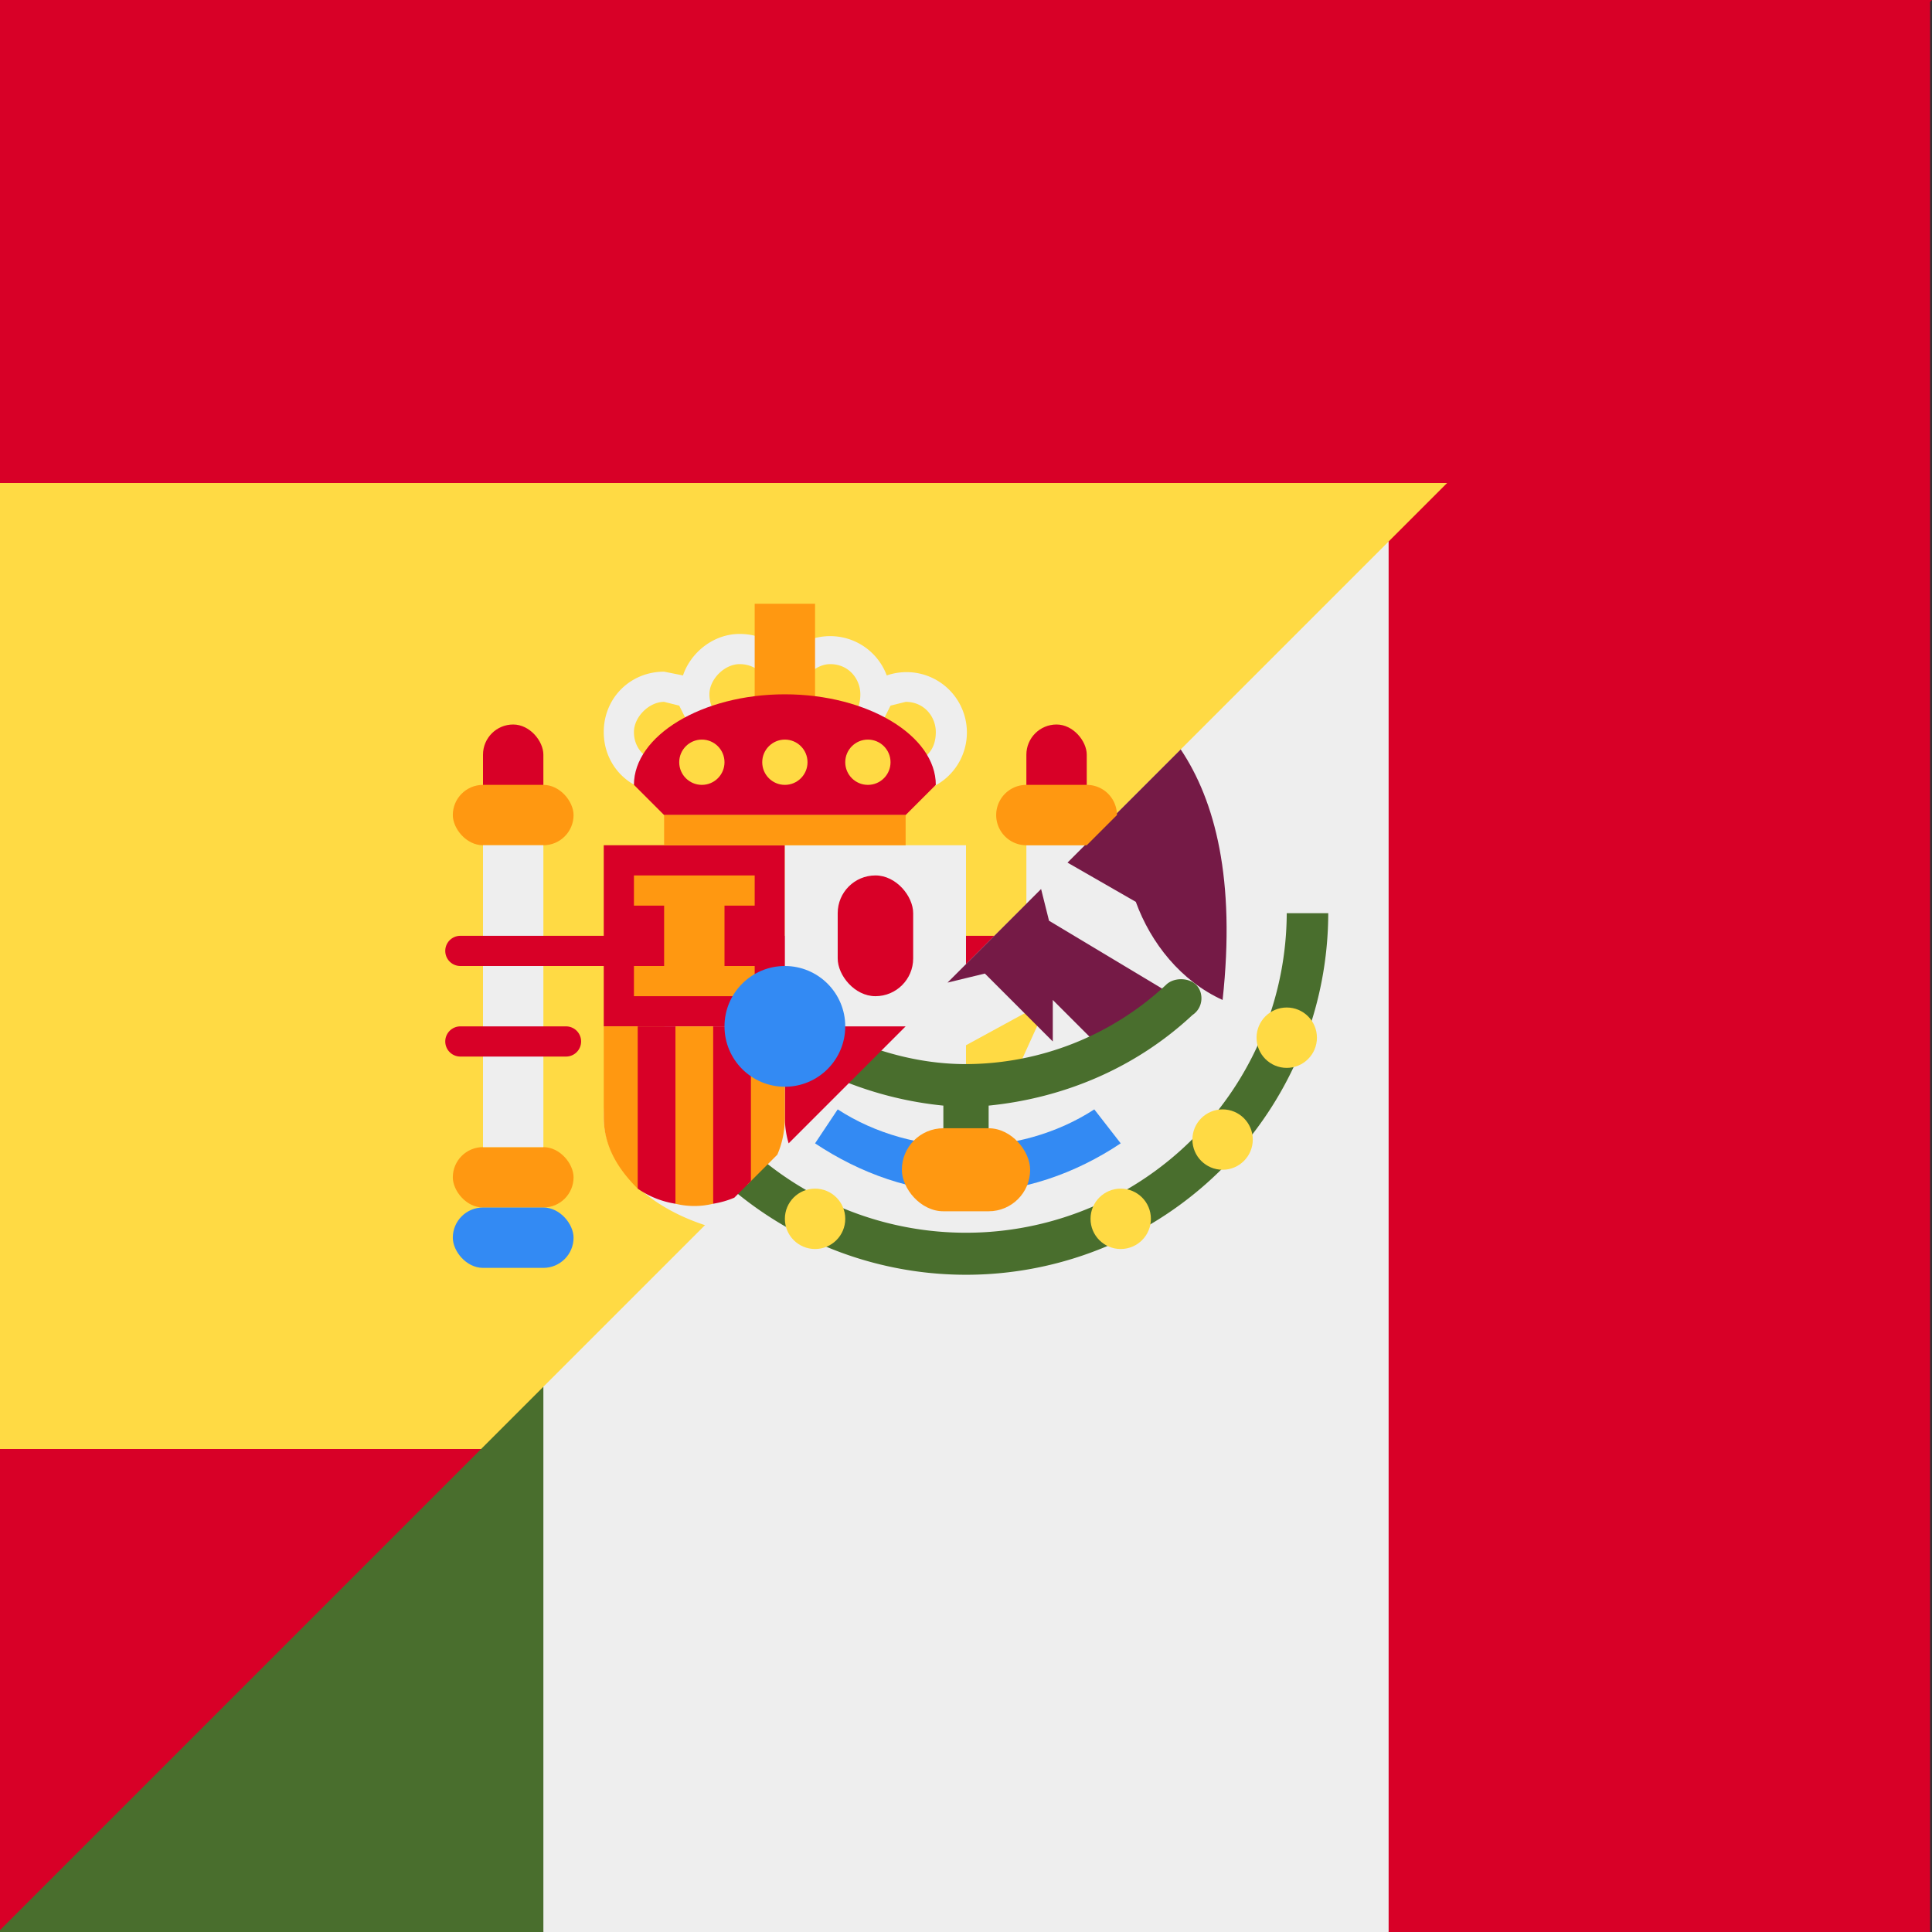 <svg xmlns="http://www.w3.org/2000/svg" width="3em" height="3em" viewBox="0 0 512 512"><rect x="0" y="0" width="512" height="512" fill="#333333" stroke="none"/><mask id=""><circle cx="256" cy="256" r="256" fill="#fff"/></mask><g mask="url(#)"><path fill="#ffda44" d="m0 128l192-32l192 32l-256 256l-64 32l-64-32Z"/><rect width="16" height="24" x="128" y="192" fill="#d80027" rx="8"/><rect width="16" height="24" x="272" y="192" fill="#d80027" rx="8"/><rect width="32" height="16" x="120" y="208" fill="#ff9811" ry="8"/><rect width="32" height="16" x="120" y="304" fill="#ff9811" rx="8"/><path fill="#eee" d="M208 264a48 32 0 0 0-48 32a48 32 0 0 0 27.2 28.8L240 272a48 32 0 0 0-32-8m-80-40v80h16v-80zm144 0v16l16-16z"/><path fill="#d80027" d="M122 272a4 4 0 0 0-4 4a4 4 0 0 0 4 4h28a4 4 0 0 0 4-4a4 4 0 0 0-4-4z"/><path fill="#eee" d="M196 168c-7 0-13 5-15 11l-5-1c-9 0-16 7-16 16s7 16 16 16c7 0 13-4 15-11a16 16 0 0 0 17-4a16 16 0 0 0 17 4a16 16 0 1 0 10-20a16 16 0 0 0-27-5q-4.5-6-12-6m0 8c5 0 8 4 8 8c0 5-3 8-8 8c-4 0-8-3-8-8c0-4 4-8 8-8m24 0c5 0 8 4 8 8c0 5-3 8-8 8c-4 0-8-3-8-8c0-4 4-8 8-8m-44 10l4 1l4 8c0 4-4 7-8 7s-8-3-8-8c0-4 4-8 8-8m64 0c5 0 8 4 8 8c0 5-3 8-8 8c-4 0-8-3-8-7l4-8z"/><path fill="none" d="M220 284v12c0 7 5 12 12 12s12-5 12-12v-12z"/><path fill="#ff9811" d="M200 160h16v32h-16z"/><path fill="#d80027" d="m248 208l-8 8h-64l-8-8c0-13 18-24 40-24s40 11 40 24m-88 16h48v48h-48z"/><path fill="#d80027" d="M122 248a4 4 0 0 0-4 4a4 4 0 0 0 4 4h134l8-8z"/><path fill="#eee" d="M208 224v48h32l16-16v-32z"/><rect width="20" height="32" x="222" y="232" fill="#d80027" rx="10" ry="10"/><path fill="#ff9811" d="M168 232v8h8v16h-8v8h32v-8h-8v-16h8v-8zm8-16h64v8h-64z"/><g fill="#ffda44"><circle cx="186" cy="202" r="6"/><circle cx="208" cy="202" r="6"/><circle cx="230" cy="202" r="6"/></g><rect width="32" height="16" x="120" y="320" fill="#338af3" ry="8"/><path fill="#d80027" d="M0 384v128l128-128ZM0 0v128h384L512 0Z"/><path fill="#eee" d="m368 512l32-184l-32-184.5l-224 224l-32 72.5l32 72z"/><path fill="#d80027" d="M511.5 0L368 143.5V512h143.5z"/><path fill="#496e2d" d="M144 367.5L0 511.5v.5h144z"/><path fill="#ffda44" d="M256 277v10h12l10-22z"/><path fill="#338af3" d="M256 316c-14 0-28-5-40-13l6-9c20 13 48 13 68 0l7 9c-12 8-26 13-41 13"/><path fill="#751a46" d="m312.9 198.6l-30 30L301 239c4 11 12 21 23 26c3.5-32-2-52.8-11.1-66.4m-37 37l-24.8 24.8l9.9-2.4l18 18v-11l11 11l23-11l-35-21z"/><path fill="#496e2d" d="M341 242a85 85 0 0 1-137.8 66.3l-7.9 7.9A96 96 0 0 0 352 242Zm-28 17.5c-1.5 0-3 .5-4 1.5a78 78 0 0 1-53 21c-7.7 0-15.3-1.3-22.8-3.7l-8.6 8.6A96 96 0 0 0 250 293v17h12v-17c20-2 39-10 54-24c3-2 3-6 1-8c-1-1-2.5-1.5-4-1.5"/><circle cx="216" cy="323" r="8" fill="#ffda44"/><circle cx="297" cy="323" r="8" fill="#ffda44"/><circle cx="324" cy="302" r="8" fill="#ffda44"/><circle cx="341" cy="275" r="8" fill="#ffda44"/><path fill="#d80027" d="M208 272v24a24 24 0 0 0 1 7l31-31z"/><path fill="#ff9811" d="M272 208a8 8 0 1 0 0 16h16l8-8a8 8 0 0 0-8-8zm-112 64v24c0 8 4 14 9 19l5-6l5 10a21 21 0 0 0 10 0l5-10l4 5l8-8c1.3-3 2-6.3 2-10v-24h-9l-5 8l-5-8h-10l-5 8l-5-8z"/><path fill="#d80027" d="M169 272v43a24 24 0 0 0 10 4v-47zm20 0v47a24 24 0 0 0 5.6-1.6l4.4-4.4v-41z"/><circle cx="208" cy="272" r="16" fill="#338af3"/><rect width="34" height="22" x="239" y="299" fill="#ff9811" rx="11" ry="11"/></g></svg>